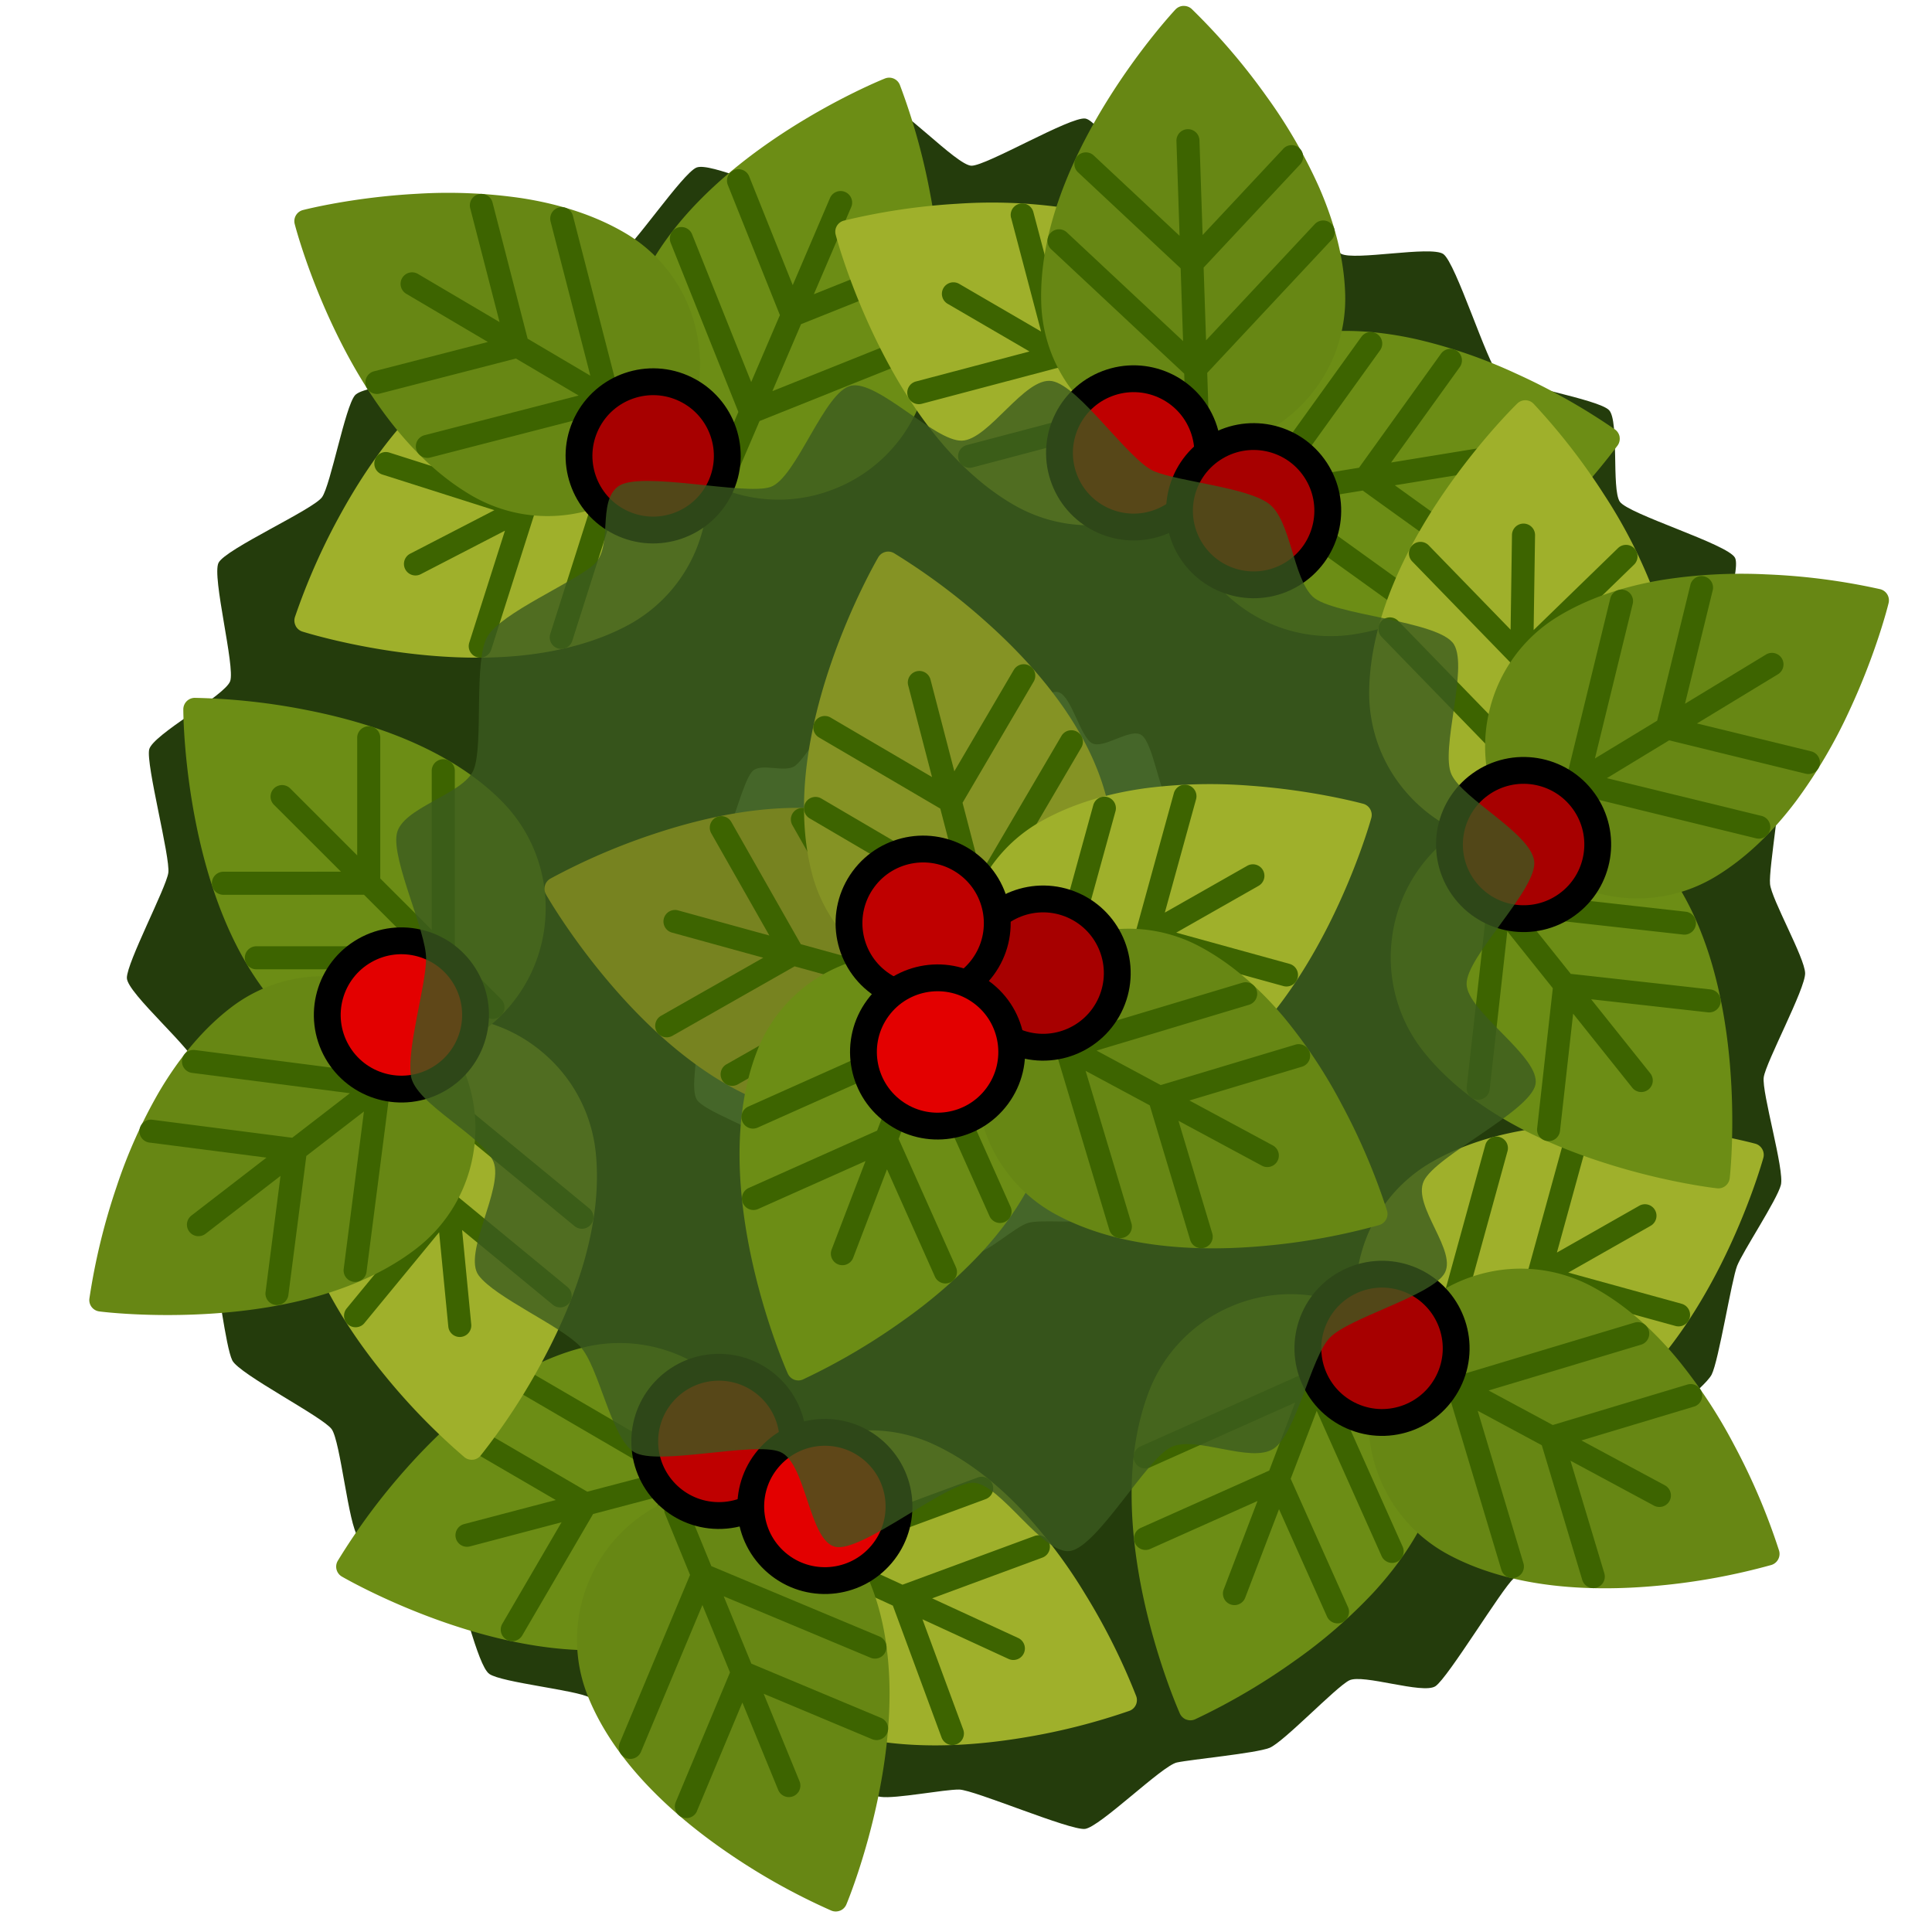 <svg xmlns="http://www.w3.org/2000/svg" width="144" height="144" viewBox="0 0 38.1 38.1"><path d="M31.76 30.335c-.202.225-1.688.602-1.913.797-.226.194-1.289 1.95-1.538 2.12-.248.168-1.437-.25-1.703-.113-.267.136-1.296 1.22-1.571 1.33-.276.108-1.535.226-1.826.288-.292.063-1.515 1.271-1.812 1.31-.297.034-2.184-.77-2.48-.776-.297-.004-1.258.186-1.55.144-.294-.04-1.757-.45-2.044-.522-.287-.07-1.548.166-1.827.06-.278-.106-1.61-1.349-1.869-1.497-.258-.147-1.734-.295-1.977-.465-.244-.17-.537-1.647-.754-1.855-.217-.209-1.642-.622-1.834-.85-.191-.23-.347-1.88-.521-2.122-.174-.243-1.825-1.085-1.96-1.356-.134-.272-.281-1.586-.377-1.868-.096-.283-.747-1.765-.816-2.06-.069-.293.53-1.558.502-1.86-.028-.3-1.39-1.453-1.388-1.756 0-.304.772-1.77.817-2.07.044-.3-.444-2.14-.377-2.434.067-.293 1.495-1.06 1.597-1.347.102-.285-.363-2.06-.23-2.333.133-.272 1.873-1.052 2.043-1.297.17-.245.454-1.78.648-2.007.193-.226 1.721-.276 1.95-.47.229-.193.611-2.376.852-2.557.242-.18 2.137.414 2.4.27.264-.145 1.26-1.626 1.534-1.735.274-.11 1.537.506 1.825.436.29-.07 1.555-1.68 1.85-1.707.295-.025 1.451 1.231 1.747 1.235.296.003 1.955-.976 2.246-.93.291.045 1.096 1.428 1.384 1.495.289.066 2.247-.89 2.524-.786.277.104.878 1.813 1.135 1.957.258.144 1.769-.163 2.015.005.247.168.871 2.167 1.088 2.37.217.203 1.985.491 2.184.712.198.22.045 1.552.208 1.8.164.25 2.139.84 2.274 1.11.134.268-.468 1.893-.357 2.17.111.277 1.16 1.71 1.236 2.003.077.293-.22 1.957-.189 2.26.03.303.685 1.452.692 1.757.008.304-.774 1.755-.816 2.053-.043.297.413 1.832.338 2.124-.074.292-.753 1.315-.863 1.595-.11.28-.364 1.878-.503 2.146-.14.268-1.186 1.044-1.347 1.297-.16.252-.446 1.703-.647 1.928z" fill="#243c0c"/><path d="M34.752 22.661a.227.227 0 0 0-.137-.107c-.04-.01-.98-.267-2.234-.356a10.019 10.019 0 0 0-2.061.05c-.796.109-1.49.33-2.065.656a2.979 2.979 0 0 0-1.41 1.811 2.979 2.979 0 0 0 .284 2.277 2.979 2.979 0 0 0 1.81 1.41 2.98 2.98 0 0 0 2.278-.284c.575-.326 1.12-.81 1.62-1.437.397-.496.766-1.083 1.1-1.745.564-1.123.826-2.063.837-2.102a.227.227 0 0 0-.022-.173zm0 0" fill="#9fb02b"/><path d="M33.162 25.711l-2.235-.615 1.625-.923a.227.227 0 0 0-.225-.395l-1.624.923.615-2.235a.227.227 0 0 0-.438-.12l-.736 2.672-1.248.71.833-3.027a.227.227 0 0 0-.438-.12l-.954 3.464-1.121.637a.227.227 0 1 0 .224.395l1.121-.637 3.464.954a.227.227 0 1 0 .121-.438l-3.026-.834 1.249-.709 2.673.736a.227.227 0 1 0 .12-.438z" fill="#3d6400"/><path d="M23.394 33.91c.056.022.118.02.173-.004a12.62 12.62 0 0 0 1.952-1.145 10.018 10.018 0 0 0 1.56-1.349c.544-.59.94-1.202 1.176-1.819a2.979 2.979 0 0 0-.063-2.294 2.979 2.979 0 0 0-1.667-1.578 2.979 2.979 0 0 0-2.294.063 2.98 2.98 0 0 0-1.577 1.667c-.236.617-.35 1.338-.337 2.14.01.635.097 1.323.26 2.045.278 1.226.674 2.118.69 2.155.025.055.07.098.127.12zm0 0" fill="#6c8d15"/><path d="M22.683 30.546l2.116-.946-.667 1.745a.227.227 0 0 0 .424.163l.667-1.746.946 2.117a.227.227 0 0 0 .415-.185l-1.131-2.532.513-1.34 1.28 2.865a.227.227 0 0 0 .415-.186l-1.466-3.28.46-1.204a.227.227 0 1 0-.424-.163l-.46 1.205-3.28 1.465a.227.227 0 1 0 .185.415l2.865-1.28L25.03 29l-2.532 1.13a.227.227 0 1 0 .185.416z" fill="#3d6400"/><path d="M35.066 30.752a.227.227 0 0 0 .018-.173 12.62 12.62 0 0 0-.886-2.083 10.018 10.018 0 0 0-1.138-1.719c-.515-.615-1.071-1.086-1.654-1.4a2.979 2.979 0 0 0-2.283-.23 2.979 2.979 0 0 0-1.778 1.45 2.979 2.979 0 0 0-.231 2.283 2.98 2.98 0 0 0 1.45 1.778c.583.313 1.283.518 2.08.609.63.072 1.324.073 2.062.003a12.623 12.623 0 0 0 2.226-.408.227.227 0 0 0 .134-.11zm0 0" fill="#678714"/><path d="M31.638 31.026l-.667-2.22 1.645.885a.227.227 0 0 0 .216-.4l-1.646-.885 2.22-.667a.227.227 0 0 0-.13-.435l-2.655.798-1.265-.681 3.006-.903a.227.227 0 0 0-.13-.435l-3.442 1.034-1.135-.611a.227.227 0 1 0-.216.4l1.136.61 1.033 3.442a.227.227 0 1 0 .435-.13l-.902-3.007 1.264.68.798 2.656a.227.227 0 1 0 .435-.13z" fill="#3d6400"/><circle cx="35.669" cy="13.324" r="1.462" transform="rotate(23.81)" fill="#a70000" stroke="#000" stroke-width=".529"/><path d="M22.4 33.621a.227.227 0 0 0 .006-.174 12.62 12.62 0 0 0-1.013-2.023 10.019 10.019 0 0 0-1.242-1.645c-.552-.583-1.137-1.018-1.737-1.295a2.979 2.979 0 0 0-2.294-.09c-.75.278-1.35.832-1.684 1.559a2.979 2.979 0 0 0-.09 2.293 2.98 2.98 0 0 0 1.559 1.685c.6.276 1.311.437 2.113.478.634.033 1.326-.01 2.058-.125a12.623 12.623 0 0 0 2.196-.545.227.227 0 0 0 .128-.118zm0 0" fill="#9fb02b"/><path d="M18.995 34.107l-.804-2.174 1.698.782a.227.227 0 0 0 .19-.413l-1.697-.782 2.174-.803a.227.227 0 0 0-.157-.426l-2.601.96-1.304-.6 2.944-1.088a.227.227 0 0 0-.157-.426l-3.37 1.245-1.172-.54a.227.227 0 1 0-.19.413l1.171.54 1.245 3.37a.227.227 0 1 0 .426-.157l-1.087-2.945 1.304.601.96 2.6a.227.227 0 1 0 .427-.157z" fill="#3d6400"/><path d="M6.637 30.953a.227.227 0 0 0 .105.138c.036.02.88.51 2.069.918.7.24 1.375.402 2.005.48.796.099 1.524.064 2.164-.105a2.979 2.979 0 0 0 1.827-1.388c.403-.692.513-1.5.31-2.274a2.979 2.979 0 0 0-1.39-1.827 2.98 2.98 0 0 0-2.273-.31c-.64.168-1.29.496-1.935.974-.51.377-1.018.85-1.51 1.404a12.623 12.623 0 0 0-1.348 1.817.227.227 0 0 0-.024.173zm0 0" fill="#6c8d15"/><path d="M8.956 28.413l2.003 1.168-1.807.475a.227.227 0 0 0 .115.44l1.807-.476-1.168 2.002a.227.227 0 0 0 .393.23l1.397-2.395 1.388-.366-1.581 2.711a.227.227 0 0 0 .392.23l1.81-3.104L14.954 29a.227.227 0 1 0-.116-.44l-1.247.328-3.103-1.81a.227.227 0 1 0-.23.392l2.712 1.582-1.389.365-2.395-1.397a.227.227 0 1 0-.229.393z" fill="#3d6400"/><path d="M16.568 37.679a.227.227 0 0 0 .123-.123c.016-.037.39-.938.638-2.17.147-.727.218-1.417.213-2.051-.007-.803-.137-1.52-.388-2.132a2.979 2.979 0 0 0-1.617-1.628 2.979 2.979 0 0 0-2.295-.009 2.979 2.979 0 0 0-1.629 1.617 2.979 2.979 0 0 0-.008 2.295c.25.611.661 1.214 1.22 1.79.441.456.976.897 1.59 1.312a12.623 12.623 0 0 0 1.979 1.098.227.227 0 0 0 .174 0zm0 0" fill="#678714"/><path d="M13.745 35.713l.895-2.138.709 1.729a.227.227 0 0 0 .42-.172l-.709-1.73 2.139.896a.227.227 0 0 0 .175-.42l-2.557-1.07-.545-1.328 2.895 1.211a.227.227 0 0 0 .176-.419l-3.315-1.387-.489-1.193a.227.227 0 1 0-.42.172l.489 1.194-1.387 3.314a.227.227 0 1 0 .419.175l1.212-2.895.544 1.329-1.07 2.557a.227.227 0 1 0 .42.176z" fill="#3d6400"/><circle r="1.462" cy="28.257" cx="14.509" transform="rotate(.672)" fill="#bf0000" stroke="#000" stroke-width=".529"/><path d="M9.324 28.787a.227.227 0 0 0 .154-.082 12.62 12.62 0 0 0 1.236-1.895c.35-.653.617-1.294.795-1.903.224-.77.306-1.495.242-2.153a2.979 2.979 0 0 0-1.08-2.025 2.979 2.979 0 0 0-2.194-.67 2.979 2.979 0 0 0-2.026 1.08 2.98 2.98 0 0 0-.669 2.195c.064.658.283 1.353.652 2.066.292.564.677 1.14 1.146 1.714a12.623 12.623 0 0 0 1.578 1.622.227.227 0 0 0 .166.05zm0 0" fill="#9fb02b"/><path d="M7.187 26.091l1.473-1.79.181 1.86a.227.227 0 0 0 .452-.044l-.18-1.86 1.79 1.474a.227.227 0 0 0 .288-.351l-2.14-1.762-.14-1.43 2.424 1.995a.227.227 0 0 0 .289-.35l-2.775-2.284-.124-1.283a.227.227 0 1 0-.452.044l.124 1.283-2.283 2.775a.227.227 0 1 0 .351.288l1.994-2.423.14 1.429-1.762 2.14a.227.227 0 1 0 .35.29z" fill="#3d6400"/><path d="M3.681 13.829a.227.227 0 0 0-.066.16c0 .042.003 1.017.25 2.25.145.726.346 1.39.596 1.973.317.738.714 1.349 1.182 1.816.566.566 1.32.878 2.12.878.801 0 1.554-.313 2.12-.88.566-.566.878-1.319.878-2.12 0-.8-.313-1.553-.88-2.12-.467-.467-1.078-.864-1.816-1.18-.583-.25-1.248-.45-1.974-.595a12.623 12.623 0 0 0-2.25-.249.227.227 0 0 0-.16.067zm0 0" fill="#6c8d15"/><path d="M7.044 14.551v2.318l-1.32-1.32a.227.227 0 0 0-.322.321l1.322 1.32-2.318.001a.227.227 0 0 0 0 .455l2.772-.001 1.016 1.015-3.139.001a.227.227 0 0 0 0 .454l3.593-.001.912.912a.227.227 0 1 0 .322-.322l-.913-.911V15.2a.227.227 0 1 0-.455 0l.001 3.139-1.016-1.015V14.55a.227.227 0 1 0-.455 0z" fill="#3d6400"/><path d="M1.808 25.776a.227.227 0 0 0 .151.086c.04.006 1.009.127 2.263.04.739-.051 1.423-.165 2.033-.338.773-.22 1.43-.536 1.953-.94a2.979 2.979 0 0 0 1.142-1.99 2.979 2.979 0 0 0-.6-2.215 2.979 2.979 0 0 0-1.991-1.142 2.98 2.98 0 0 0-2.215.6c-.524.404-.996.96-1.404 1.65a10.02 10.02 0 0 0-.843 1.882 12.623 12.623 0 0 0-.534 2.199c-.008.06.008.12.045.168zm0 0" fill="#678714"/><path d="M2.955 22.533l2.3.296-1.48 1.142a.227.227 0 0 0 .278.36l1.479-1.142-.296 2.299a.227.227 0 0 0 .45.058l.355-2.75 1.136-.877-.4 3.113a.227.227 0 0 0 .45.058l.459-3.564 1.02-.788a.227.227 0 1 0-.277-.36l-1.02.789-3.564-.46a.227.227 0 1 0-.058.451l3.113.401-1.137.878-2.75-.354a.227.227 0 1 0-.058.45z" fill="#3d6400"/><circle r="1.462" cy="3.006" cx="21.313" transform="rotate(60.393)" fill="#e30000" stroke="#000" stroke-width=".529"/><path d="M5.83 12.342a.227.227 0 0 0 .133.113c.04.012.97.305 2.22.444.735.082 1.43.093 2.06.032.8-.078 1.502-.271 2.09-.575a2.979 2.979 0 0 0 1.48-1.753 2.979 2.979 0 0 0-.194-2.287 2.979 2.979 0 0 0-1.754-1.48 2.98 2.98 0 0 0-2.286.193c-.587.304-1.152.766-1.677 1.373-.415.48-.807 1.052-1.166 1.7a12.623 12.623 0 0 0-.92 2.067.227.227 0 0 0 .015.173zm0 0" fill="#9fb02b"/><path d="M7.54 9.358l2.209.703-1.66.858a.227.227 0 0 0 .209.404l1.66-.858-.704 2.209a.227.227 0 0 0 .433.137l.841-2.641 1.276-.66-.952 2.99a.227.227 0 0 0 .433.139l1.09-3.424 1.145-.592a.227.227 0 1 0-.209-.404l-1.145.593-3.424-1.09a.227.227 0 1 0-.137.432l2.99.953-1.275.659-2.642-.841a.227.227 0 1 0-.138.433z" fill="#3d6400"/><path d="M17.625 1.55a.227.227 0 0 0-.174-.002c-.038.015-.943.38-1.996 1.067-.62.405-1.162.838-1.61 1.286-.568.568-.988 1.164-1.248 1.772a2.979 2.979 0 0 0-.028 2.295 2.979 2.979 0 0 0 1.603 1.642 2.979 2.979 0 0 0 2.295.027 2.98 2.98 0 0 0 1.642-1.603c.26-.607.402-1.322.421-2.125a10.016 10.016 0 0 0-.18-2.054 12.623 12.623 0 0 0-.604-2.18.227.227 0 0 0-.121-.125zm0 0" fill="#6c8d15"/><path d="M18.202 4.94l-2.152.862.736-1.717a.227.227 0 0 0-.418-.18l-.735 1.718-.862-2.152a.227.227 0 0 0-.421.169l1.03 2.574-.566 1.32-1.166-2.914a.227.227 0 0 0-.422.169l1.335 3.335-.508 1.186a.227.227 0 1 0 .418.178l.508-1.185 3.335-1.335a.227.227 0 1 0-.168-.421l-2.914 1.166.565-1.32 2.574-1.03a.227.227 0 1 0-.169-.422z" fill="#3d6400"/><path d="M5.836 4.246a.227.227 0 0 0-.024.172c.01.04.256.984.803 2.116.322.667.682 1.26 1.07 1.762.49.636 1.027 1.129 1.596 1.465.69.407 1.497.52 2.272.32.776-.199 1.427-.689 1.834-1.379.407-.69.522-1.496.322-2.272a2.98 2.98 0 0 0-1.38-1.834c-.57-.336-1.26-.568-2.054-.69a10.02 10.02 0 0 0-2.06-.084c-1.255.068-2.2.31-2.24.32a.227.227 0 0 0-.139.104zm0 0" fill="#678714"/><path d="M9.273 4.107l.579 2.245-1.61-.95a.227.227 0 0 0-.23.392l1.609.95-2.245.578a.227.227 0 0 0 .113.44l2.685-.692 1.237.73-3.04.783a.227.227 0 0 0 .114.44l3.479-.897 1.11.655a.227.227 0 1 0 .231-.39l-1.11-.656-.897-3.48a.227.227 0 1 0-.44.114l.784 3.04-1.237-.73-.692-2.685a.227.227 0 1 0-.44.113z" fill="#3d6400"/><circle transform="rotate(-153.926)" r="1.462" cy="-2.414" cx="-15.521" fill="#a70000" stroke="#000" stroke-width=".529"/><path d="M16.503 4.456a.227.227 0 0 0-.023.173c.01.04.262.982.815 2.11.326.666.69 1.257 1.08 1.757.494.632 1.035 1.122 1.606 1.454.692.403 1.5.513 2.274.308a2.979 2.979 0 0 0 1.826-1.39c.403-.693.512-1.5.307-2.275a2.98 2.98 0 0 0-1.39-1.825c-.571-.333-1.264-.561-2.058-.678a10.018 10.018 0 0 0-2.06-.072 12.623 12.623 0 0 0-2.239.333.227.227 0 0 0-.138.105zm0 0" fill="#9fb02b"/><path d="M19.94 4.297l.591 2.241-1.615-.94a.227.227 0 0 0-.228.393l1.614.94-2.24.592a.227.227 0 0 0 .115.44l2.68-.709 1.242.723-3.035.801a.227.227 0 0 0 .116.44l3.474-.918 1.114.648a.227.227 0 1 0 .229-.392l-1.115-.649-.917-3.474a.227.227 0 1 0-.44.116l.802 3.035-1.24-.722-.709-2.681a.227.227 0 1 0-.439.116z" fill="#3d6400"/><path d="M31.94 8.616a.227.227 0 0 0-.092-.147 12.62 12.62 0 0 0-1.972-1.112 10.018 10.018 0 0 0-1.95-.669c-.783-.174-1.511-.208-2.164-.102a2.979 2.979 0 0 0-1.951 1.208 2.979 2.979 0 0 0-.525 2.234c.129.79.558 1.484 1.208 1.951a2.98 2.98 0 0 0 2.234.526c.652-.107 1.332-.37 2.02-.785.543-.327 1.093-.75 1.635-1.254a12.623 12.623 0 0 0 1.516-1.68.227.227 0 0 0 .04-.17zm0 0" fill="#6c8d15"/><path d="M29.388 10.924L27.506 9.57l1.844-.301a.227.227 0 0 0-.073-.449l-1.844.301 1.354-1.881a.227.227 0 0 0-.369-.266L26.8 9.224l-1.417.232 1.833-2.548a.227.227 0 0 0-.369-.265l-2.098 2.916-1.273.208a.227.227 0 1 0 .073.448l1.273-.207 2.916 2.098a.227.227 0 1 0 .266-.369l-2.548-1.833 1.417-.23 2.25 1.618a.227.227 0 1 0 .266-.368z" fill="#3d6400"/><path d="M23.338.116a.227.227 0 0 0-.158.072c-.028.03-.693.744-1.355 1.813-.39.63-.697 1.251-.913 1.848-.273.755-.4 1.473-.378 2.133.026.8.363 1.543.948 2.09a2.979 2.979 0 0 0 2.148.807 2.979 2.979 0 0 0 2.09-.948 2.98 2.98 0 0 0 .807-2.148c-.022-.661-.197-1.369-.52-2.104a10.02 10.02 0 0 0-1.034-1.783A12.623 12.623 0 0 0 23.501.177a.227.227 0 0 0-.163-.06zm0 0" fill="#678714"/><path d="M25.3 2.942l-1.584 1.693-.062-1.868a.227.227 0 0 0-.454.015l.062 1.868-1.693-1.584a.227.227 0 0 0-.31.332l2.024 1.894.048 1.435-2.292-2.144a.227.227 0 0 0-.31.332l2.624 2.454.043 1.289a.227.227 0 1 0 .454-.015l-.043-1.29L26.26 4.73a.227.227 0 1 0-.332-.31l-2.144 2.292-.048-1.435 1.894-2.025a.227.227 0 1 0-.331-.31z" fill="#3d6400"/><path d="M30.084 7.893a.227.227 0 0 0-.162.064c-.03.029-.727.71-1.44 1.746-.42.61-.757 1.217-1 1.803-.31.74-.471 1.451-.481 2.112-.012.801.289 1.558.847 2.133a2.979 2.979 0 0 0 2.107.91c.8.01 1.558-.29 2.133-.848a2.98 2.98 0 0 0 .909-2.107c.01-.66-.131-1.376-.418-2.126a10.018 10.018 0 0 0-.948-1.83 12.623 12.623 0 0 0-1.388-1.788.227.227 0 0 0-.16-.069zm0 0" fill="#9fb02b"/><path d="M31.907 10.81l-1.663 1.615.028-1.869a.227.227 0 0 0-.455-.006l-.027 1.868-1.615-1.663a.227.227 0 0 0-.326.316l1.932 1.99-.022 1.435-2.186-2.252a.227.227 0 0 0-.326.317l2.503 2.577-.019 1.29a.227.227 0 1 0 .454.006l.02-1.289 2.577-2.503a.227.227 0 1 0-.317-.326l-2.251 2.187.02-1.436 1.99-1.932a.227.227 0 1 0-.317-.325z" fill="#3d6400"/><path d="M34.027 23.386a.227.227 0 0 0 .084-.152c.005-.041.11-1.01.002-2.263-.064-.738-.19-1.42-.373-2.028-.233-.768-.56-1.42-.972-1.936a2.979 2.979 0 0 0-2.01-1.108 2.979 2.979 0 0 0-2.205.637 2.979 2.979 0 0 0-1.108 2.01 2.98 2.98 0 0 0 .638 2.205c.413.516.976.979 1.674 1.375.552.313 1.19.586 1.896.81 1.197.383 2.166.494 2.207.498.06.007.12-.01.167-.048zm0 0" fill="#6c8d15"/><path d="M30.765 22.294l.258-2.304 1.166 1.46a.227.227 0 0 0 .355-.284l-1.166-1.46 2.303.258a.227.227 0 0 0 .05-.452l-2.755-.307-.896-1.122 3.12.348a.227.227 0 0 0 .05-.451l-3.571-.399-.805-1.007a.227.227 0 1 0-.355.283l.805 1.008-.399 3.57a.227.227 0 1 0 .452.05l.348-3.119.897 1.122-.308 2.756a.227.227 0 1 0 .451.05z" fill="#3d6400"/><path d="M37.218 11.722a.227.227 0 0 0-.14-.103 12.62 12.62 0 0 0-2.245-.292 10.02 10.02 0 0 0-2.058.11c-.792.133-1.48.374-2.045.717a2.979 2.979 0 0 0-1.356 1.851 2.979 2.979 0 0 0 .35 2.268 2.979 2.979 0 0 0 1.851 1.357 2.98 2.98 0 0 0 2.268-.35c.565-.344 1.096-.843 1.578-1.485a10.02 10.02 0 0 0 1.047-1.776c.532-1.139.767-2.086.776-2.126a.227.227 0 0 0-.026-.171zm0 0" fill="#678714"/><path d="M35.717 14.817l-2.252-.55 1.597-.97a.227.227 0 0 0-.236-.389l-1.597.97.55-2.252a.227.227 0 0 0-.44-.107l-.659 2.693-1.227.745.745-3.049a.227.227 0 0 0-.442-.107l-.852 3.49-1.102.67a.227.227 0 1 0 .235.387l1.103-.669 3.49.853a.227.227 0 1 0 .108-.442l-3.05-.744 1.228-.746 2.693.658a.227.227 0 1 0 .108-.441z" fill="#3d6400"/><circle transform="rotate(-35.747)" r="1.462" cy="31.07" cx="14.656" fill="#a70000" stroke="#000" stroke-width=".529"/><path d="M23.277 22.968c-.19.202-1.31.124-1.54.279-.227.154.094.68-.144.79-.237.11-1.061.002-1.32.08-.256.076-.796.59-1.064.608-.268.015-.514-.425-.781-.438-.267-.014-1.207.494-1.466.402-.26-.091-.167-.944-.397-1.078-.23-.133-1.443.048-1.626-.14-.183-.19.3-.79.127-1.007-.173-.218-1.195-.554-1.326-.782-.132-.228.04-.867-.02-1.136-.06-.27-.347-.91-.384-1.174-.038-.263.653-.543.694-.816.04-.274-.352-.858-.242-1.115.109-.257.42-.802.554-1.028.135-.227.315-.984.483-1.19.168-.204.654.035.86-.125.207-.16.637-.911.87-1.051.236-.14 1.023-.2 1.284-.245.26-.045.165-.39.423-.426.258-.035 1.162.732 1.423.793.26.06.942-.606 1.196-.517.255.09.423.882.656 1.005.234.123.77-.324.984-.154.214.17.346 1.089.515 1.3.17.213.587.717.684.966.097.249-.095.64-.017.894.079.254 1.065.897 1.063 1.173-.002.277-.64.853-.657 1.119-.018.266.347.856.242 1.114-.105.259-1.14.484-1.27.727-.13.243.385.97.196 1.172z" fill="#80a460" fill-opacity=".784"/><circle transform="rotate(-46.914)" cx="-10.585" cy="32.174" r="1.462" fill="#e30000" stroke="#000" stroke-width=".529"/><circle transform="rotate(-20.924)" cx="17.692" cy="16.326" r="1.462" fill="#bf0000" stroke="#000" stroke-width=".529"/><circle cx="22.031" cy="-15.075" r="1.462" transform="rotate(56.547)" fill="#a70000" stroke="#000" stroke-width=".529"/><path d="M30.28 21.39c-.12.539-1.972 1.403-2.203 1.903-.23.499.697 1.403.396 1.84-.302.436-1.872.857-2.247 1.246-.375.387-.66 1.894-1.11 2.19-.45.296-1.532-.264-2.018-.033-.486.23-1.446 1.95-1.985 2.049-.54.1-1.39-1.342-1.925-1.345-.537-.003-2.21 1.397-2.724 1.262-.516-.134-.566-1.66-1.08-1.87-.512-.21-2.425.284-2.88.004-.457-.28-.688-1.683-1.065-2.085-.377-.402-1.68-.966-2-1.4-.32-.432.498-1.722.294-2.236-.205-.514-1.55-1.15-1.63-1.7-.081-.55.296-1.772.3-2.307.005-.534-.673-1.928-.58-2.456.093-.53 1.316-.78 1.517-1.271.202-.492-.007-2.16.273-2.63.279-.468 1.693-1.06 2.093-1.413.4-.354.06-1.236.487-1.548.426-.313 2.49.185 3 .014.512-.171 1.065-1.9 1.597-2 .53-.1 1.642 1.097 2.176 1.086.533-.01 1.243-1.267 1.78-1.175.54.093 1.518 1.578 2.023 1.782.504.205 1.828.312 2.258.64.43.326.47 1.455.86 1.828.388.372 2.505.47 2.787.945.283.474-.275 2.072-.05 2.562.227.49 1.545 1.15 1.63 1.699.088.549-1.344 1.885-1.332 2.437.011.55 1.476 1.443 1.357 1.982z" fill="#3b5b1f" fill-opacity=".784"/><path d="M10.746 17.466a.227.227 0 0 0 .021.172c.02.036.505.883 1.328 1.832.485.56.988 1.039 1.493 1.422.64.486 1.287.82 1.924.996a2.979 2.979 0 0 0 2.278-.283 2.979 2.979 0 0 0 1.41-1.811 2.979 2.979 0 0 0-.284-2.277 2.98 2.98 0 0 0-1.811-1.41c-.638-.176-1.365-.22-2.163-.13-.63.071-1.307.225-2.01.457a12.623 12.623 0 0 0-2.08.894.227.227 0 0 0-.106.138zm0 0" fill="#778320"/><path d="M14.027 16.434l1.145 2.015-1.801-.496a.227.227 0 0 0-.12.438l1.8.496-2.015 1.145a.227.227 0 0 0 .224.395l2.41-1.37 1.385.382-2.729 1.55a.227.227 0 0 0 .225.395l3.124-1.775 1.243.343a.227.227 0 1 0 .12-.438l-1.243-.342-1.774-3.124a.227.227 0 1 0-.395.224l1.55 2.729-1.384-.381-1.37-2.41a.227.227 0 1 0-.395.224z" fill="#3d6400"/><path d="M17.459 10.885a.227.227 0 0 0-.139.105c-.02.035-.512.878-.923 2.066-.242.7-.405 1.374-.485 2.004-.1.796-.067 1.524.1 2.164a2.979 2.979 0 0 0 1.384 1.83c.69.406 1.498.518 2.273.316a2.979 2.979 0 0 0 1.83-1.385 2.98 2.98 0 0 0 .316-2.273c-.167-.64-.493-1.292-.97-1.938-.376-.51-.847-1.02-1.4-1.512a12.623 12.623 0 0 0-1.814-1.353.227.227 0 0 0-.172-.024zm0 0" fill="#859324"/><path d="M19.993 13.21l-1.173 2-.47-1.808a.227.227 0 0 0-.44.114l.47 1.808-1.999-1.173a.227.227 0 0 0-.23.392l2.392 1.403.362 1.39-2.708-1.589a.227.227 0 0 0-.23.392l3.1 1.818.325 1.248a.227.227 0 1 0 .44-.114l-.326-1.248 1.818-3.1a.227.227 0 1 0-.392-.23l-1.588 2.708-.362-1.39 1.403-2.39a.227.227 0 1 0-.392-.23z" fill="#3d6400"/><path d="M27.021 15.958a.227.227 0 0 0-.137-.107c-.04-.01-.98-.267-2.235-.357a10.019 10.019 0 0 0-2.06.05c-.796.11-1.49.33-2.066.657a2.979 2.979 0 0 0-1.41 1.81 2.979 2.979 0 0 0 .284 2.278 2.979 2.979 0 0 0 1.811 1.41 2.98 2.98 0 0 0 2.278-.284c.574-.327 1.12-.81 1.62-1.438.396-.496.766-1.083 1.099-1.744.565-1.123.827-2.063.838-2.103a.227.227 0 0 0-.022-.172zm0 0" fill="#9fb02b"/><path d="M25.43 19.008l-2.234-.616 1.624-.923a.227.227 0 0 0-.224-.395l-1.625.923.616-2.235a.227.227 0 0 0-.438-.12l-.736 2.673-1.249.709.834-3.026a.227.227 0 0 0-.438-.12l-.954 3.463-1.121.637a.227.227 0 1 0 .224.395l1.121-.637 3.464.954a.227.227 0 1 0 .12-.438l-3.025-.833 1.248-.71 2.673.737a.227.227 0 1 0 .12-.438z" fill="#3d6400"/><path d="M15.662 27.208c.057.021.12.02.174-.005a12.62 12.62 0 0 0 1.952-1.145 10.018 10.018 0 0 0 1.559-1.35c.545-.589.94-1.201 1.177-1.818a2.979 2.979 0 0 0-.063-2.295 2.979 2.979 0 0 0-1.667-1.577 2.979 2.979 0 0 0-2.294.063 2.98 2.98 0 0 0-1.578 1.667c-.236.617-.35 1.337-.337 2.14.01.634.098 1.322.261 2.045.278 1.226.673 2.118.69 2.155.025.055.07.098.126.12zm0 0" fill="#6c8d15"/><path d="M14.951 23.842l2.117-.945-.668 1.745a.227.227 0 0 0 .425.162l.667-1.745.945 2.117a.227.227 0 0 0 .415-.186l-1.13-2.531.512-1.341 1.28 2.865a.227.227 0 0 0 .415-.185l-1.465-3.28.46-1.205a.227.227 0 1 0-.424-.162l-.46 1.204-3.28 1.466a.227.227 0 1 0 .184.415l2.866-1.28-.513 1.34-2.531 1.131a.227.227 0 1 0 .185.415z" fill="#3d6400"/><path d="M27.335 24.048a.227.227 0 0 0 .018-.173 12.62 12.62 0 0 0-.886-2.082 10.018 10.018 0 0 0-1.138-1.72c-.515-.615-1.072-1.086-1.654-1.399a2.979 2.979 0 0 0-2.283-.231 2.979 2.979 0 0 0-1.778 1.45 2.979 2.979 0 0 0-.231 2.284 2.98 2.98 0 0 0 1.45 1.778c.583.313 1.282.518 2.08.608.63.072 1.324.073 2.062.003a12.623 12.623 0 0 0 2.225-.408.227.227 0 0 0 .135-.11zm0 0" fill="#678714"/><path d="M23.906 24.323l-.666-2.22 1.645.885a.227.227 0 0 0 .215-.4l-1.645-.886 2.22-.666a.227.227 0 0 0-.13-.435l-2.656.797-1.264-.68 3.006-.903a.227.227 0 0 0-.131-.435l-3.441 1.033-1.136-.61a.227.227 0 1 0-.215.4l1.136.61 1.033 3.441a.227.227 0 1 0 .435-.13l-.903-3.006 1.265.68.797 2.655a.227.227 0 1 0 .435-.13z" fill="#3d6400"/><circle cx="26.567" cy="9.252" r="1.462" transform="rotate(23.81)" fill="#a70000" stroke="#000" stroke-width=".529"/><circle transform="rotate(-53.66)" cx="-3.877" cy="25.452" r="1.462" fill="#bf0000" stroke="#000" stroke-width=".529"/><circle r="1.462" cy="27.187" cx="-5.754" transform="rotate(-53.66)" fill="#e30000" stroke="#000" stroke-width=".529"/></svg>